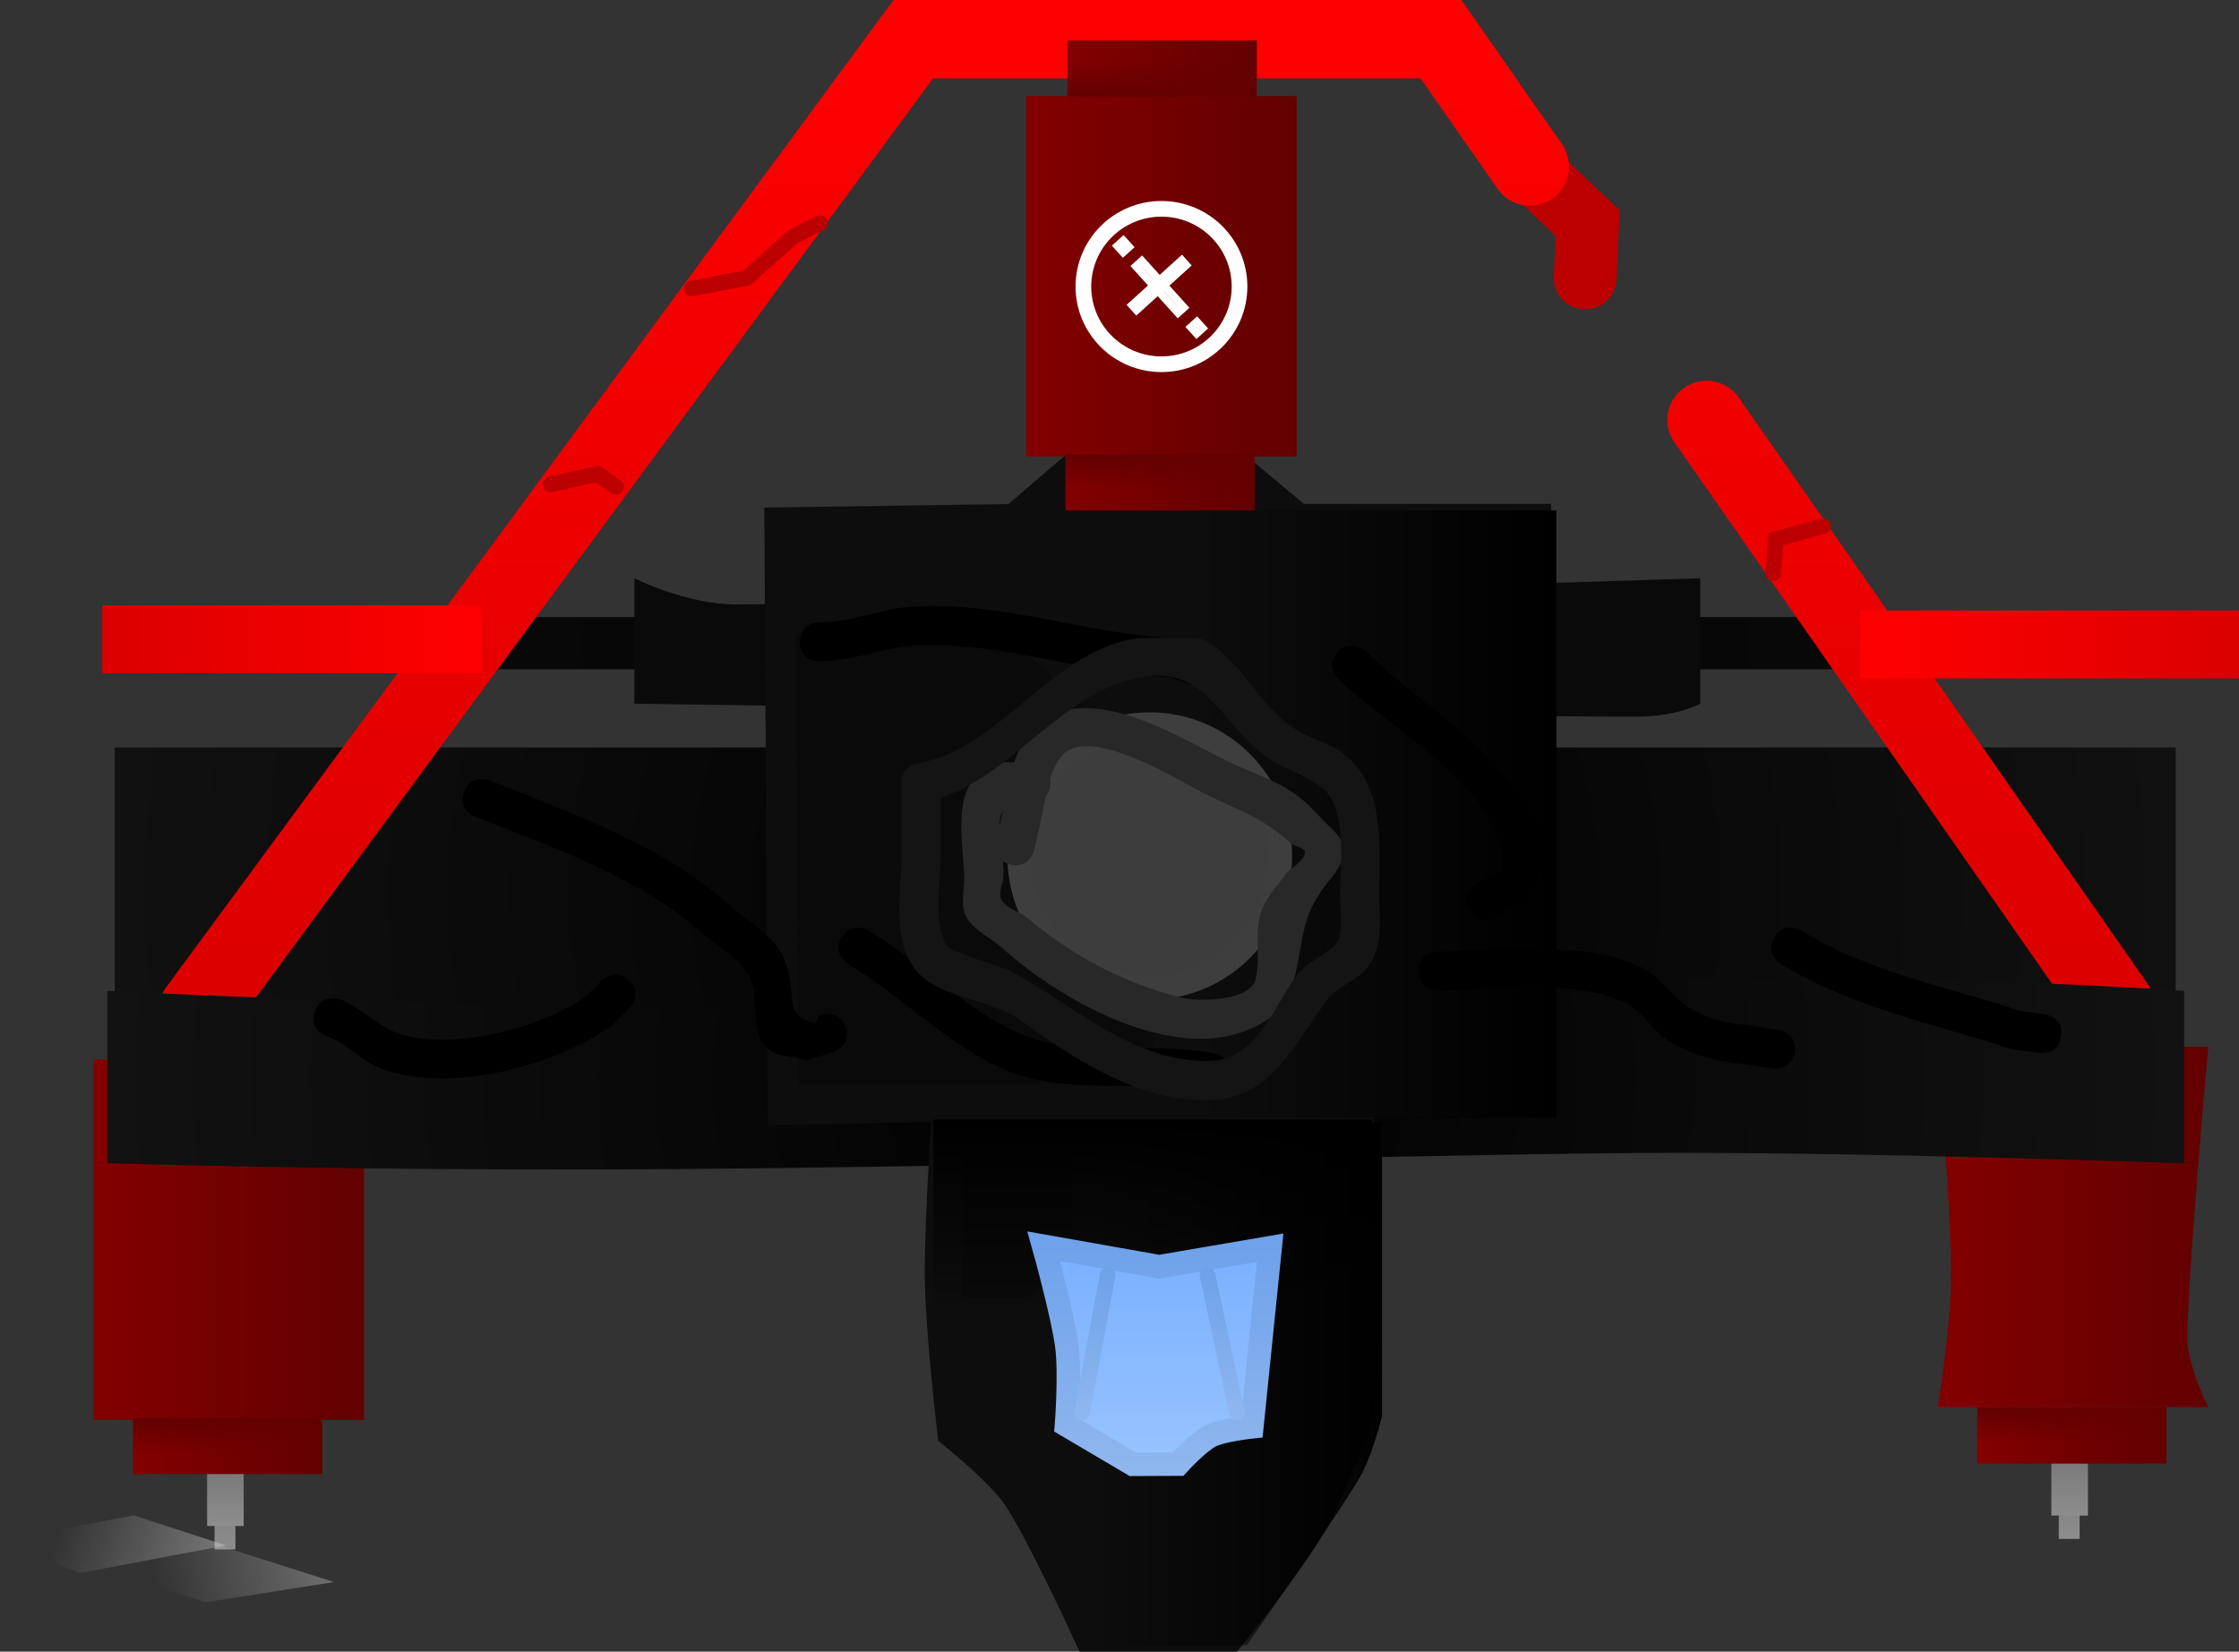 <svg version="1.1" xmlns="http://www.w3.org/2000/svg" xmlns:xlink="http://www.w3.org/1999/xlink" width="142.854" height="105.405" viewBox="0,0,142.854,105.405"><rect x="0" y="0" width="142.854" height="105.405" fill="#333333" stroke="none"/><defs><radialGradient cx="239.549" cy="217.872" r="65.747" gradientUnits="userSpaceOnUse" id="color-1"><stop offset="0" stop-color="#000000"/><stop offset="1" stop-color="#111111"/></radialGradient><linearGradient x1="298.5" y1="253.337" x2="298.5" y2="259.17" gradientUnits="userSpaceOnUse" id="color-2"><stop offset="0" stop-color="#737373"/><stop offset="1" stop-color="#8d8d8d"/></linearGradient><linearGradient x1="298.528" y1="253.124" x2="298.528" y2="257.679" gradientUnits="userSpaceOnUse" id="color-3"><stop offset="0" stop-color="#737373"/><stop offset="1" stop-color="#8d8d8d"/></linearGradient><linearGradient x1="290.125" y1="239.254" x2="307.375" y2="239.254" gradientUnits="userSpaceOnUse" id="color-4"><stop offset="0" stop-color="#830000"/><stop offset="1" stop-color="#620000"/></linearGradient><linearGradient x1="292.625" y1="252.559" x2="304.708" y2="252.559" gradientUnits="userSpaceOnUse" id="color-5"><stop offset="0" stop-color="#830000"/><stop offset="1" stop-color="#620000"/></linearGradient><linearGradient x1="298.646" y1="250.795" x2="298.646" y2="253.045" gradientUnits="userSpaceOnUse" id="color-6"><stop offset="0" stop-color="#620000"/><stop offset="1" stop-color="#620000" stop-opacity="0"/></linearGradient><linearGradient x1="292.75" y1="226.184" x2="304.833" y2="226.184" gradientUnits="userSpaceOnUse" id="color-7"><stop offset="0" stop-color="#830000"/><stop offset="1" stop-color="#620000"/></linearGradient><linearGradient x1="298.771" y1="227.948" x2="298.771" y2="225.698" gradientUnits="userSpaceOnUse" id="color-8"><stop offset="0" stop-color="#620000"/><stop offset="1" stop-color="#620000" stop-opacity="0"/></linearGradient><linearGradient x1="180.833" y1="254.004" x2="180.833" y2="259.837" gradientUnits="userSpaceOnUse" id="color-9"><stop offset="0" stop-color="#737373"/><stop offset="1" stop-color="#8d8d8d"/></linearGradient><linearGradient x1="180.861" y1="253.791" x2="180.861" y2="258.346" gradientUnits="userSpaceOnUse" id="color-10"><stop offset="0" stop-color="#737373"/><stop offset="1" stop-color="#8d8d8d"/></linearGradient><linearGradient x1="172.458" y1="240.087" x2="189.708" y2="240.087" gradientUnits="userSpaceOnUse" id="color-11"><stop offset="0" stop-color="#830000"/><stop offset="1" stop-color="#620000"/></linearGradient><linearGradient x1="174.958" y1="253.226" x2="187.042" y2="253.226" gradientUnits="userSpaceOnUse" id="color-12"><stop offset="0" stop-color="#830000"/><stop offset="1" stop-color="#620000"/></linearGradient><linearGradient x1="180.979" y1="251.462" x2="180.979" y2="253.712" gradientUnits="userSpaceOnUse" id="color-13"><stop offset="0" stop-color="#620000"/><stop offset="1" stop-color="#620000" stop-opacity="0"/></linearGradient><linearGradient x1="175.083" y1="226.851" x2="187.167" y2="226.851" gradientUnits="userSpaceOnUse" id="color-14"><stop offset="0" stop-color="#830000"/><stop offset="1" stop-color="#620000"/></linearGradient><linearGradient x1="181.104" y1="228.615" x2="181.104" y2="226.365" gradientUnits="userSpaceOnUse" id="color-15"><stop offset="0" stop-color="#620000"/><stop offset="1" stop-color="#620000" stop-opacity="0"/></linearGradient><linearGradient x1="204.223" y1="256.908" x2="176.523" y2="262.255" gradientUnits="userSpaceOnUse" id="color-16"><stop offset="0" stop-color="#c7c7c7"/><stop offset="1" stop-color="#c7c7c7" stop-opacity="0"/></linearGradient><linearGradient x1="191.634" y1="265.473" x2="170.352" y2="258.547" gradientUnits="userSpaceOnUse" id="color-17"><stop offset="0" stop-color="#c7c7c7"/><stop offset="1" stop-color="#c7c7c7" stop-opacity="0"/></linearGradient><radialGradient cx="240.833" cy="202.004" r="49.667" gradientUnits="userSpaceOnUse" id="color-18"><stop offset="0" stop-color="#000000"/><stop offset="1" stop-color="#0a0a0a"/></radialGradient><linearGradient x1="240.25" y1="163.46" x2="240.25" y2="225.46" gradientUnits="userSpaceOnUse" id="color-19"><stop offset="0" stop-color="#ff0000"/><stop offset="1" stop-color="#db0000"/></linearGradient><linearGradient x1="240.25" y1="163.46" x2="240.25" y2="225.46" gradientUnits="userSpaceOnUse" id="color-20"><stop offset="0" stop-color="#ff0000"/><stop offset="1" stop-color="#db0000"/></linearGradient><radialGradient cx="239.583" cy="229.698" r="66.25" gradientUnits="userSpaceOnUse" id="color-21"><stop offset="0" stop-color="#000000"/><stop offset="1" stop-color="#121212"/></radialGradient><linearGradient x1="236.155" y1="249.011" x2="254.655" y2="249.011" gradientUnits="userSpaceOnUse" id="color-22"><stop offset="0" stop-color="#000000" stop-opacity="0"/><stop offset="1" stop-color="#000000"/></linearGradient><linearGradient x1="242.905" y1="212.906" x2="265.78" y2="212.906" gradientUnits="userSpaceOnUse" id="color-23"><stop offset="0" stop-color="#000000" stop-opacity="0"/><stop offset="1" stop-color="#000000"/></linearGradient><linearGradient x1="240.03" y1="232.406" x2="240.03" y2="244.781" gradientUnits="userSpaceOnUse" id="color-24"><stop offset="0" stop-color="#000000"/><stop offset="1" stop-color="#000000" stop-opacity="0"/></linearGradient><linearGradient x1="231.958" y1="178.587" x2="249.208" y2="178.587" gradientUnits="userSpaceOnUse" id="color-25"><stop offset="0" stop-color="#830000"/><stop offset="1" stop-color="#620000"/></linearGradient><linearGradient x1="234.458" y1="191.726" x2="246.542" y2="191.726" gradientUnits="userSpaceOnUse" id="color-26"><stop offset="0" stop-color="#830000"/><stop offset="1" stop-color="#620000"/></linearGradient><linearGradient x1="240.479" y1="189.962" x2="240.479" y2="192.212" gradientUnits="userSpaceOnUse" id="color-27"><stop offset="0" stop-color="#620000"/><stop offset="1" stop-color="#620000" stop-opacity="0"/></linearGradient><linearGradient x1="234.583" y1="165.351" x2="246.667" y2="165.351" gradientUnits="userSpaceOnUse" id="color-28"><stop offset="0" stop-color="#830000"/><stop offset="1" stop-color="#620000"/></linearGradient><linearGradient x1="240.604" y1="167.115" x2="240.604" y2="164.865" gradientUnits="userSpaceOnUse" id="color-29"><stop offset="0" stop-color="#620000"/><stop offset="1" stop-color="#620000" stop-opacity="0"/></linearGradient><linearGradient x1="173" y1="201.754" x2="197.167" y2="201.754" gradientUnits="userSpaceOnUse" id="color-30"><stop offset="0" stop-color="#db0000"/><stop offset="1" stop-color="#ff0000"/></linearGradient><linearGradient x1="285.167" y1="202.087" x2="309.333" y2="202.087" gradientUnits="userSpaceOnUse" id="color-31"><stop offset="0" stop-color="#ff0000"/><stop offset="1" stop-color="#db0000"/></linearGradient><linearGradient x1="240.292" y1="240.491" x2="240.292" y2="254.408" gradientUnits="userSpaceOnUse" id="color-32"><stop offset="0" stop-color="#79b0ff"/><stop offset="1" stop-color="#98c3ff"/></linearGradient><linearGradient x1="240.292" y1="240.491" x2="240.292" y2="254.408" gradientUnits="userSpaceOnUse" id="color-33"><stop offset="0" stop-color="#6ea2ea"/><stop offset="1" stop-color="#8fb6ee"/></linearGradient><linearGradient x1="236.333" y1="242.335" x2="236.333" y2="251.085" gradientUnits="userSpaceOnUse" id="color-34"><stop offset="0" stop-color="#6ea2ea"/><stop offset="1" stop-color="#8fb6ee"/></linearGradient><linearGradient x1="244.458" y1="242.335" x2="244.458" y2="251.085" gradientUnits="userSpaceOnUse" id="color-35"><stop offset="0" stop-color="#6ea2ea"/><stop offset="1" stop-color="#8fb6ee"/></linearGradient></defs><g transform="translate(-166.479,-160.96)"><g data-paper-data="{&quot;isPaintingLayer&quot;:true}" fill-rule="nonzero" stroke-linejoin="miter" stroke-miterlimit="10" stroke-dasharray="" stroke-dashoffset="0" style="mix-blend-mode: normal"><path d="M173.803,227.082v-18.42h131.493v18.42z" data-paper-data="{&quot;index&quot;:null}" fill="url(#color-1)" stroke="none" stroke-width="0" stroke-linecap="butt"/><path d="M264.781,172.369l3,2.833l-0.167,3.5" data-paper-data="{&quot;index&quot;:null}" fill="none" stroke="#bc0000" stroke-width="4" stroke-linecap="round"/><g data-paper-data="{&quot;index&quot;:null}" stroke="none" stroke-width="0" stroke-linecap="butt"><path d="M297.833,259.17v-5.833h1.333v5.833z" fill="url(#color-2)"/><path d="M297.361,257.679v-4.556h2.333v4.556z" fill="url(#color-3)"/></g><path d="M290.125,250.754c0,0 0.833,-5.289 0.833,-8.384c0,-4.218 -0.833,-14.616 -0.833,-14.616h17.25c0,0 -1.333,14.656 -1.333,18.616c0,1.785 1.333,4.384 1.333,4.384z" data-paper-data="{&quot;index&quot;:null}" fill="url(#color-4)" stroke="none" stroke-width="0" stroke-linecap="butt"/><g data-paper-data="{&quot;index&quot;:null}" stroke="none" stroke-width="0" stroke-linecap="butt"><path d="M292.625,254.365v-3.611h12.083v3.611z" fill="url(#color-5)"/><path d="M292.646,253.045v-2.25h12v2.25z" fill="url(#color-6)"/></g><g data-paper-data="{&quot;index&quot;:null}" stroke="none" stroke-width="0" stroke-linecap="butt"><path d="M304.833,224.379v3.611h-12.083v-3.611z" fill="url(#color-7)"/><path d="M304.771,225.698v2.25h-12v-2.25z" fill="url(#color-8)"/></g><path d="M180.167,259.837v-5.833h1.333v5.833z" data-paper-data="{&quot;index&quot;:null}" fill="url(#color-9)" stroke="none" stroke-width="0" stroke-linecap="butt"/><path d="M179.694,258.346v-4.556h2.333v4.556z" data-paper-data="{&quot;index&quot;:null}" fill="url(#color-10)" stroke="none" stroke-width="0" stroke-linecap="butt"/><path d="M172.458,251.587v-23h17.25v23z" data-paper-data="{&quot;index&quot;:null}" fill="url(#color-11)" stroke="none" stroke-width="0" stroke-linecap="butt"/><g data-paper-data="{&quot;index&quot;:null}" stroke="none" stroke-width="0" stroke-linecap="butt"><path d="M174.958,255.031v-3.611h12.083v3.611z" fill="url(#color-12)"/><path d="M174.979,253.712v-2.25h12v2.25z" fill="url(#color-13)"/></g><g data-paper-data="{&quot;index&quot;:null}" stroke="none" stroke-width="0" stroke-linecap="butt"><path d="M187.167,225.045v3.611h-12.083v-3.611z" fill="url(#color-14)"/><path d="M187.104,226.365v2.25h-12v-2.25z" fill="url(#color-15)"/></g><path d="M172.926,261.107l7.666,-1.48l7.193,2.297l-8.188,1.286z" data-paper-data="{&quot;index&quot;:null}" fill="url(#color-16)" stroke="none" stroke-width="0" stroke-linecap="butt"/><path d="M175.01,257.665l5.889,1.917l-9.317,1.765l-5.103,-2.045z" data-paper-data="{&quot;index&quot;:null}" fill="url(#color-17)" stroke="none" stroke-width="0" stroke-linecap="butt"/><path d="M191.167,203.67v-3.333h99.333v3.333z" data-paper-data="{&quot;index&quot;:null}" fill="url(#color-18)" stroke="none" stroke-width="0" stroke-linecap="butt"/><path d="M206.958,205.865v-8c0,0 3.297,1.667 6.49,1.667c9.972,0 61.51,-1.667 61.51,-1.667v8c0,0 -1.42,0.833 -4.177,0.833c-9.441,0 -63.823,-0.833 -63.823,-0.833z" data-paper-data="{&quot;index&quot;:null}" fill="#0a0a0a" stroke="none" stroke-width="0" stroke-linecap="butt"/><path d="M179.083,225.46l45.667,-62h33.667l5.669,8.13" data-paper-data="{&quot;index&quot;:null}" fill="none" stroke="url(#color-19)" stroke-width="5" stroke-linecap="round"/><path d="M301.417,225.127l-26.056,-37.368" data-paper-data="{&quot;index&quot;:null}" fill="none" stroke="url(#color-20)" stroke-width="5" stroke-linecap="round"/><path d="M173.333,235.198v-11c0,0 19.925,1 34.448,1c13.986,0 44.434,-1.497 67.669,-1.778c17.207,-0.208 30.383,0.778 30.383,0.778v11c0,0 -18.618,-0.667 -32.219,-0.667c-12.872,0 -40.663,0.856 -63.664,1.033c-20.169,0.155 -36.617,-0.366 -36.617,-0.366z" data-paper-data="{&quot;index&quot;:null}" fill="url(#color-21)" stroke="none" stroke-width="0" stroke-linecap="butt"/><path d="M241.333,210.531l1,44.5" data-paper-data="{&quot;index&quot;:null}" fill="none" stroke="#000000" stroke-width="12.5" stroke-linecap="round"/><path d="M263.208,229.615l-11.75,0.2c0,0 0.578,8.019 0.613,11.725c0.031,3.252 -0.413,9.325 -0.413,9.325c0,0 -1.629,4.506 -2.83,6.602c-1.277,2.229 -4.62,6.398 -4.62,6.398h-7.25c0,0 -2.791,-6.044 -4.309,-8.298c-1.08,-1.604 -3.941,-3.952 -3.941,-3.952c0,0 -0.704,-6.09 -0.726,-9.247c-0.027,-3.889 0.576,-12.353 0.576,-12.353l-10.6,0.2l-0.2,-34.4l14,-0.2l8.4,-7.2l8.6,7.2h14.2z" data-paper-data="{&quot;index&quot;:null}" fill="#0d0d0d" stroke="#0d0d0d" stroke-width="5" stroke-linecap="round"/><path d="M234.655,232.573h20v18.75c0,0 -0.603,2.537 -1.445,3.966c-1.561,2.647 -7.18,10.659 -7.18,10.659l-9.875,0.125z" data-paper-data="{&quot;index&quot;:null}" fill="url(#color-22)" stroke="#0d0d0d" stroke-width="0" stroke-linecap="round"/><path d="M242.905,232.281v-38.75h22.875v38.75z" data-paper-data="{&quot;index&quot;:null}" fill="url(#color-23)" stroke="none" stroke-width="0" stroke-linecap="butt"/><path d="M234.928,234.906v6.213l-2.894,2.663h-4.129l0.039,-8.875z" data-paper-data="{&quot;index&quot;:null}" fill="#0a0a0a" stroke="#000000" stroke-width="0" stroke-linecap="round"/><path d="M226.03,244.781v-12.375h28v12.375z" data-paper-data="{&quot;index&quot;:null}" fill="url(#color-24)" stroke="none" stroke-width="0" stroke-linecap="butt"/><path d="M217.405,230.156l-0.125,-28.75h13.375l9.375,8.625v20.125z" data-paper-data="{&quot;index&quot;:null}" fill="#0a0a0a" stroke="#000000" stroke-width="0" stroke-linecap="round"/><g data-paper-data="{&quot;index&quot;:null}" stroke-linecap="butt"><path d="M231.958,190.087v-23h17.25v23z" fill="url(#color-25)" stroke="none" stroke-width="0"/><g stroke="none" stroke-width="0"><path d="M234.458,193.531v-3.611h12.083v3.611z" fill="url(#color-26)"/><path d="M234.479,192.212v-2.25h12v2.25z" fill="url(#color-27)"/></g><g data-paper-data="{&quot;index&quot;:null}" stroke="none" stroke-width="0"><path d="M246.667,163.545v3.611h-12.083v-3.611z" fill="url(#color-28)"/><path d="M246.604,164.865v2.25h-12v-2.25z" fill="url(#color-29)"/></g><g fill="none" stroke="#ffffff"><path d="M245.564,179.246c0,2.739 -2.23,4.959 -4.981,4.959c-2.751,0 -4.981,-2.22 -4.981,-4.959c0,-2.739 2.23,-4.959 4.981,-4.959c2.751,0 4.981,2.22 4.981,4.959z" stroke-width="1"/><g stroke-width="0.5"><path d="M241.64,180.922l-2.685,-2.968l0.375,-0.339l2.685,2.968z"/><path d="M238.994,180.747l-0.284,-0.314l3.167,-2.866l0.284,0.314z"/><path d="M238.138,177.059l-0.365,-0.404l0.377,-0.341l0.365,0.404z"/><path d="M242.83,182.244l-0.365,-0.404l0.377,-0.341l0.365,0.404z"/></g></g></g><path d="M173,203.92v-4.333h24.167v4.333z" data-paper-data="{&quot;index&quot;:null}" fill="url(#color-30)" stroke="none" stroke-width="0" stroke-linecap="butt"/><path d="M285.167,204.254v-4.333h24.167v4.333z" data-paper-data="{&quot;index&quot;:null}" fill="url(#color-31)" stroke="none" stroke-width="0" stroke-linecap="butt"/><path d="M248.167,215.587c0,4.648 -3.731,8.417 -8.333,8.417c-4.602,0 -8.333,-3.768 -8.333,-8.417c0,-4.648 3.731,-8.417 8.333,-8.417c4.602,0 8.333,3.768 8.333,8.417z" data-paper-data="{&quot;index&quot;:null}" fill="#3d3d3d" stroke="#3e3e3e" stroke-width="1.5" stroke-linecap="butt"/><path d="M238.76,254.408l-4.235,-2.498c0,0 0.251,-3.255 0.024,-5.032c-0.256,-2.002 -1.483,-6.386 -1.483,-6.386l7.373,1.306l7.078,-1.213l-1.168,11.432c0,0 -1.881,0.198 -2.623,0.574c-0.817,0.413 -2.076,1.803 -2.076,1.803z" data-paper-data="{&quot;index&quot;:null}" fill="url(#color-32)" stroke="url(#color-33)" stroke-width="1.5" stroke-linecap="round"/><path d="M235.521,251.085l1.625,-8.75" data-paper-data="{&quot;index&quot;:null}" fill="none" stroke="url(#color-34)" stroke-width="1" stroke-linecap="round"/><path d="M245.396,251.085l-1.875,-8.75" data-paper-data="{&quot;index&quot;:null}" fill="none" stroke="url(#color-35)" stroke-width="1" stroke-linecap="round"/><path d="M218.781,175.202l-1.667,0.833l-3,2.667l-3.5,0.667" data-paper-data="{&quot;index&quot;:null}" fill="none" stroke="#bc0000" stroke-width="1" stroke-linecap="round"/><path d="M201.615,191.869l3,-0.667l1.167,0.833" data-paper-data="{&quot;index&quot;:null}" fill="none" stroke="#bc0000" stroke-width="1" stroke-linecap="round"/><path d="M279.615,197.536l0.167,-2.167l3,-0.833" data-paper-data="{&quot;index&quot;:null}" fill="none" stroke="#bc0000" stroke-width="1" stroke-linecap="round"/><path d="M206.634,223.533c0.884,0.884 0,1.768 0,1.768l-1.065,1.06c-3.552,2.601 -10.438,4.456 -14.823,2.781c-1.232,-0.471 -2.134,-1.64 -3.391,-2.04c0,0 -1.186,-0.395 -0.791,-1.581c0.395,-1.186 1.581,-0.791 1.581,-0.791c1.287,0.444 2.251,1.573 3.513,2.084c3.35,1.355 9.598,-0.271 12.273,-2.342l0.935,-0.94c0,0 0.884,-0.884 1.768,0z" data-paper-data="{&quot;index&quot;:null}" fill="#000000" stroke="none" stroke-width="0.5" stroke-linecap="butt"/><path d="M220.368,226.358c0.559,1.118 -0.559,1.677 -0.559,1.677l-1.862,0.595c-0.881,-0.299 -2.031,-0.196 -2.643,-0.896c-1.044,-1.195 -0.292,-3.265 -1.099,-4.632c-0.662,-1.122 -1.964,-1.711 -2.932,-2.583c-3.977,-3.583 -9.548,-5.479 -14.486,-7.441c0,0 -1.161,-0.464 -0.696,-1.625c0.464,-1.161 1.625,-0.696 1.625,-0.696c5.231,2.105 11.004,4.104 15.23,7.904c1.127,1.013 2.585,1.765 3.351,3.072c1.28,2.183 -0.115,4.29 2.257,4.472l0.138,-0.405c0,0 1.118,-0.559 1.677,0.559z" data-paper-data="{&quot;index&quot;:null}" fill="#000000" stroke="none" stroke-width="0.5" stroke-linecap="butt"/><path d="M244.976,229.662c-0.245,1.226 -1.471,0.981 -1.471,0.981l-0.049,-0.01c-4.028,-0.814 -8.671,0.234 -12.52,-1.267c-3.742,-1.459 -6.899,-4.822 -10.329,-6.878c0,0 -1.072,-0.643 -0.429,-1.715c0.643,-1.072 1.715,-0.429 1.715,-0.429c3.299,1.982 6.374,5.267 9.958,6.695c3.592,1.431 8.29,0.387 12.095,1.141l0.049,0.01c0,0 1.226,0.245 0.981,1.471z" data-paper-data="{&quot;index&quot;:null}" fill="#000000" stroke="none" stroke-width="0.5" stroke-linecap="butt"/><path d="M280.985,228.109c-0.192,1.235 -1.427,1.043 -1.427,1.043l-1.208,-0.188c-2.359,-0.374 -3.067,-0.286 -5.244,-1.476c-1.144,-0.626 -1.791,-1.99 -2.97,-2.546c-3.297,-1.556 -8.363,-0.775 -11.886,-0.775c0,0 -1.25,0 -1.25,-1.25c0,-1.25 1.25,-1.25 1.25,-1.25c3.956,0 9.253,-0.732 12.953,1.014c1.253,0.591 1.979,1.994 3.191,2.665c1.663,0.92 2.471,0.865 4.339,1.148l1.208,0.188c0,0 1.235,0.192 1.043,1.427z" data-paper-data="{&quot;index&quot;:null}" fill="#000000" stroke="none" stroke-width="0.5" stroke-linecap="butt"/><path d="M297.99,227.076c-0.159,1.24 -1.399,1.08 -1.399,1.08l-1.748,-0.231c-5.191,-1.719 -9.952,-2.572 -14.736,-5.437c0,0 -1.072,-0.643 -0.429,-1.715c0.643,-1.072 1.715,-0.429 1.715,-0.429c4.554,2.738 9.06,3.484 14.007,5.144l1.509,0.188c0,0 1.24,0.159 1.08,1.399z" data-paper-data="{&quot;index&quot;:null}" fill="#000000" stroke="none" stroke-width="0.5" stroke-linecap="butt"/><path d="M243.936,203.812c-0.395,1.186 -1.581,0.791 -1.581,0.791l-1.327,-0.456c-5.492,-0.153 -10.6,-2.304 -16.161,-1.985c-2.084,0.119 -3.948,0.996 -6.116,1.005c0,0 -1.25,0 -1.25,-1.25c0,-1.25 1.25,-1.25 1.25,-1.25c2.102,0.011 3.848,-0.865 5.884,-0.995c5.78,-0.367 11.143,1.77 16.839,2.015l1.673,0.544c0,0 1.186,0.395 0.791,1.581z" data-paper-data="{&quot;index&quot;:null}" fill="#000000" stroke="none" stroke-width="0.5" stroke-linecap="butt"/><path d="M260.142,218.995c-0.578,-1.108 0.53,-1.686 0.53,-1.686l1.588,-0.69c0.811,-4.953 -7.349,-9.275 -10.394,-12.317c0,0 -0.884,-0.884 0,-1.768c0.884,-0.884 1.768,0 1.768,0c2.668,2.67 6.126,4.73 8.56,7.565c0.731,0.852 2.702,3.434 2.795,4.653c0.087,1.145 -0.486,2.245 -0.729,3.368l-2.431,1.407c0,0 -1.108,0.578 -1.686,-0.53z" data-paper-data="{&quot;index&quot;:null}" fill="#000000" stroke="none" stroke-width="0.5" stroke-linecap="butt"/><path d="M230.979,216.137c-0.214,-0.047 -0.382,-0.124 -0.513,-0.218c0.029,0.327 0.045,0.661 0.034,0.998c-0.015,0.488 -0.369,1.037 -0.123,1.459c0.338,0.581 1.133,0.731 1.649,1.163c2.918,2.445 6.071,4.121 9.808,5.085c1.03,0.266 4.427,0.256 4.761,-1.185c0.337,-1.453 -0.145,-3.07 0.407,-4.456c0.341,-0.857 1.029,-1.53 1.544,-2.295c0.395,-0.43 1.097,-0.713 1.184,-1.29c0.055,-0.36 -0.623,-0.383 -0.893,-0.627c-1.925,-1.742 -3.362,-2.073 -5.647,-3.236c-1.479,-0.753 -7.37,-4.445 -9.003,-2.29c-0.322,0.425 -0.542,0.91 -0.706,1.419c0.012,0.078 0.019,0.163 0.019,0.254c0,0.4 -0.128,0.672 -0.302,0.857c-0.096,0.461 -0.175,0.921 -0.27,1.354l-0.458,2.06c0,0 -0.271,1.22 -1.491,0.949zM231.192,209.617c0.245,-0.727 0.586,-1.417 1.121,-2.028c3.024,-3.445 8.971,0.164 11.997,1.71c2.49,1.272 4.417,1.51 6.353,3.764c0.582,0.678 1.572,1.285 1.563,2.179c-0.011,1.093 -1.076,1.903 -1.614,2.854c-1.753,2.474 -0.703,6.116 -3.131,7.835c-5.117,3.623 -13.22,-0.996 -17.102,-4.512c-0.738,-0.669 -1.79,-1.08 -2.255,-1.961c-0.396,-0.75 -0.103,-1.694 -0.123,-2.541c-0.056,-2.277 -0.969,-5.986 1.772,-7.155c0.442,-0.188 0.928,-0.179 1.42,-0.145zM230.458,212.72c-0.164,0.257 -0.219,0.59 -0.217,0.978z" data-paper-data="{&quot;index&quot;:null}" fill="#282828" stroke="none" stroke-width="0.5" stroke-linecap="butt"/><path d="M224,211.003c-0.043,-0.408 0.087,-0.694 0.267,-0.893c0.161,-0.216 0.418,-0.401 0.83,-0.437c5.37,-1.061 8.327,-7.077 13.914,-7.984c0.123,-0.02 3.949,-0.068 4.217,0.072c2.355,1.227 3.533,4.165 5.753,5.641c1.699,1.13 2.917,0.874 4.283,2.783c1.565,2.186 1.193,5.583 1.216,8.085c0.003,1.526 0.271,3.054 -0.737,4.404c-0.647,0.866 -1.85,1.19 -2.527,2.034c-1.982,2.472 -3.375,6.241 -7.354,6.452c-4.456,0.237 -8.825,-2.564 -12.114,-4.999c-2.126,-1.575 -5.657,-1.437 -7.062,-3.588c-1.283,-1.966 -0.687,-4.967 -0.687,-7.157c0,-1.333 0,-2.667 0,-4zM226.5,211.869c0,1.183 0,2.365 0,3.548c0,1.746 -0.477,4.203 0.313,5.843c0.198,0.41 3.784,1.485 4.05,1.623c4.055,2.119 7.717,5.847 12.775,5.789c3.115,-0.036 4.175,-3.706 5.646,-5.548c0.657,-0.823 1.768,-1.184 2.473,-1.966c0.449,-0.498 0.227,-2.712 0.224,-2.864c-0.016,-1.823 0.431,-5.032 -0.745,-6.647c-0.67,-0.92 -2.893,-1.666 -3.717,-2.217c-3.049,-2.037 -3.927,-5.908 -8.03,-5.287c-5.099,0.772 -8.147,6.108 -12.989,7.725z" data-paper-data="{&quot;index&quot;:null}" fill="#141414" stroke="none" stroke-width="0.5" stroke-linecap="butt"/></g></g></svg>